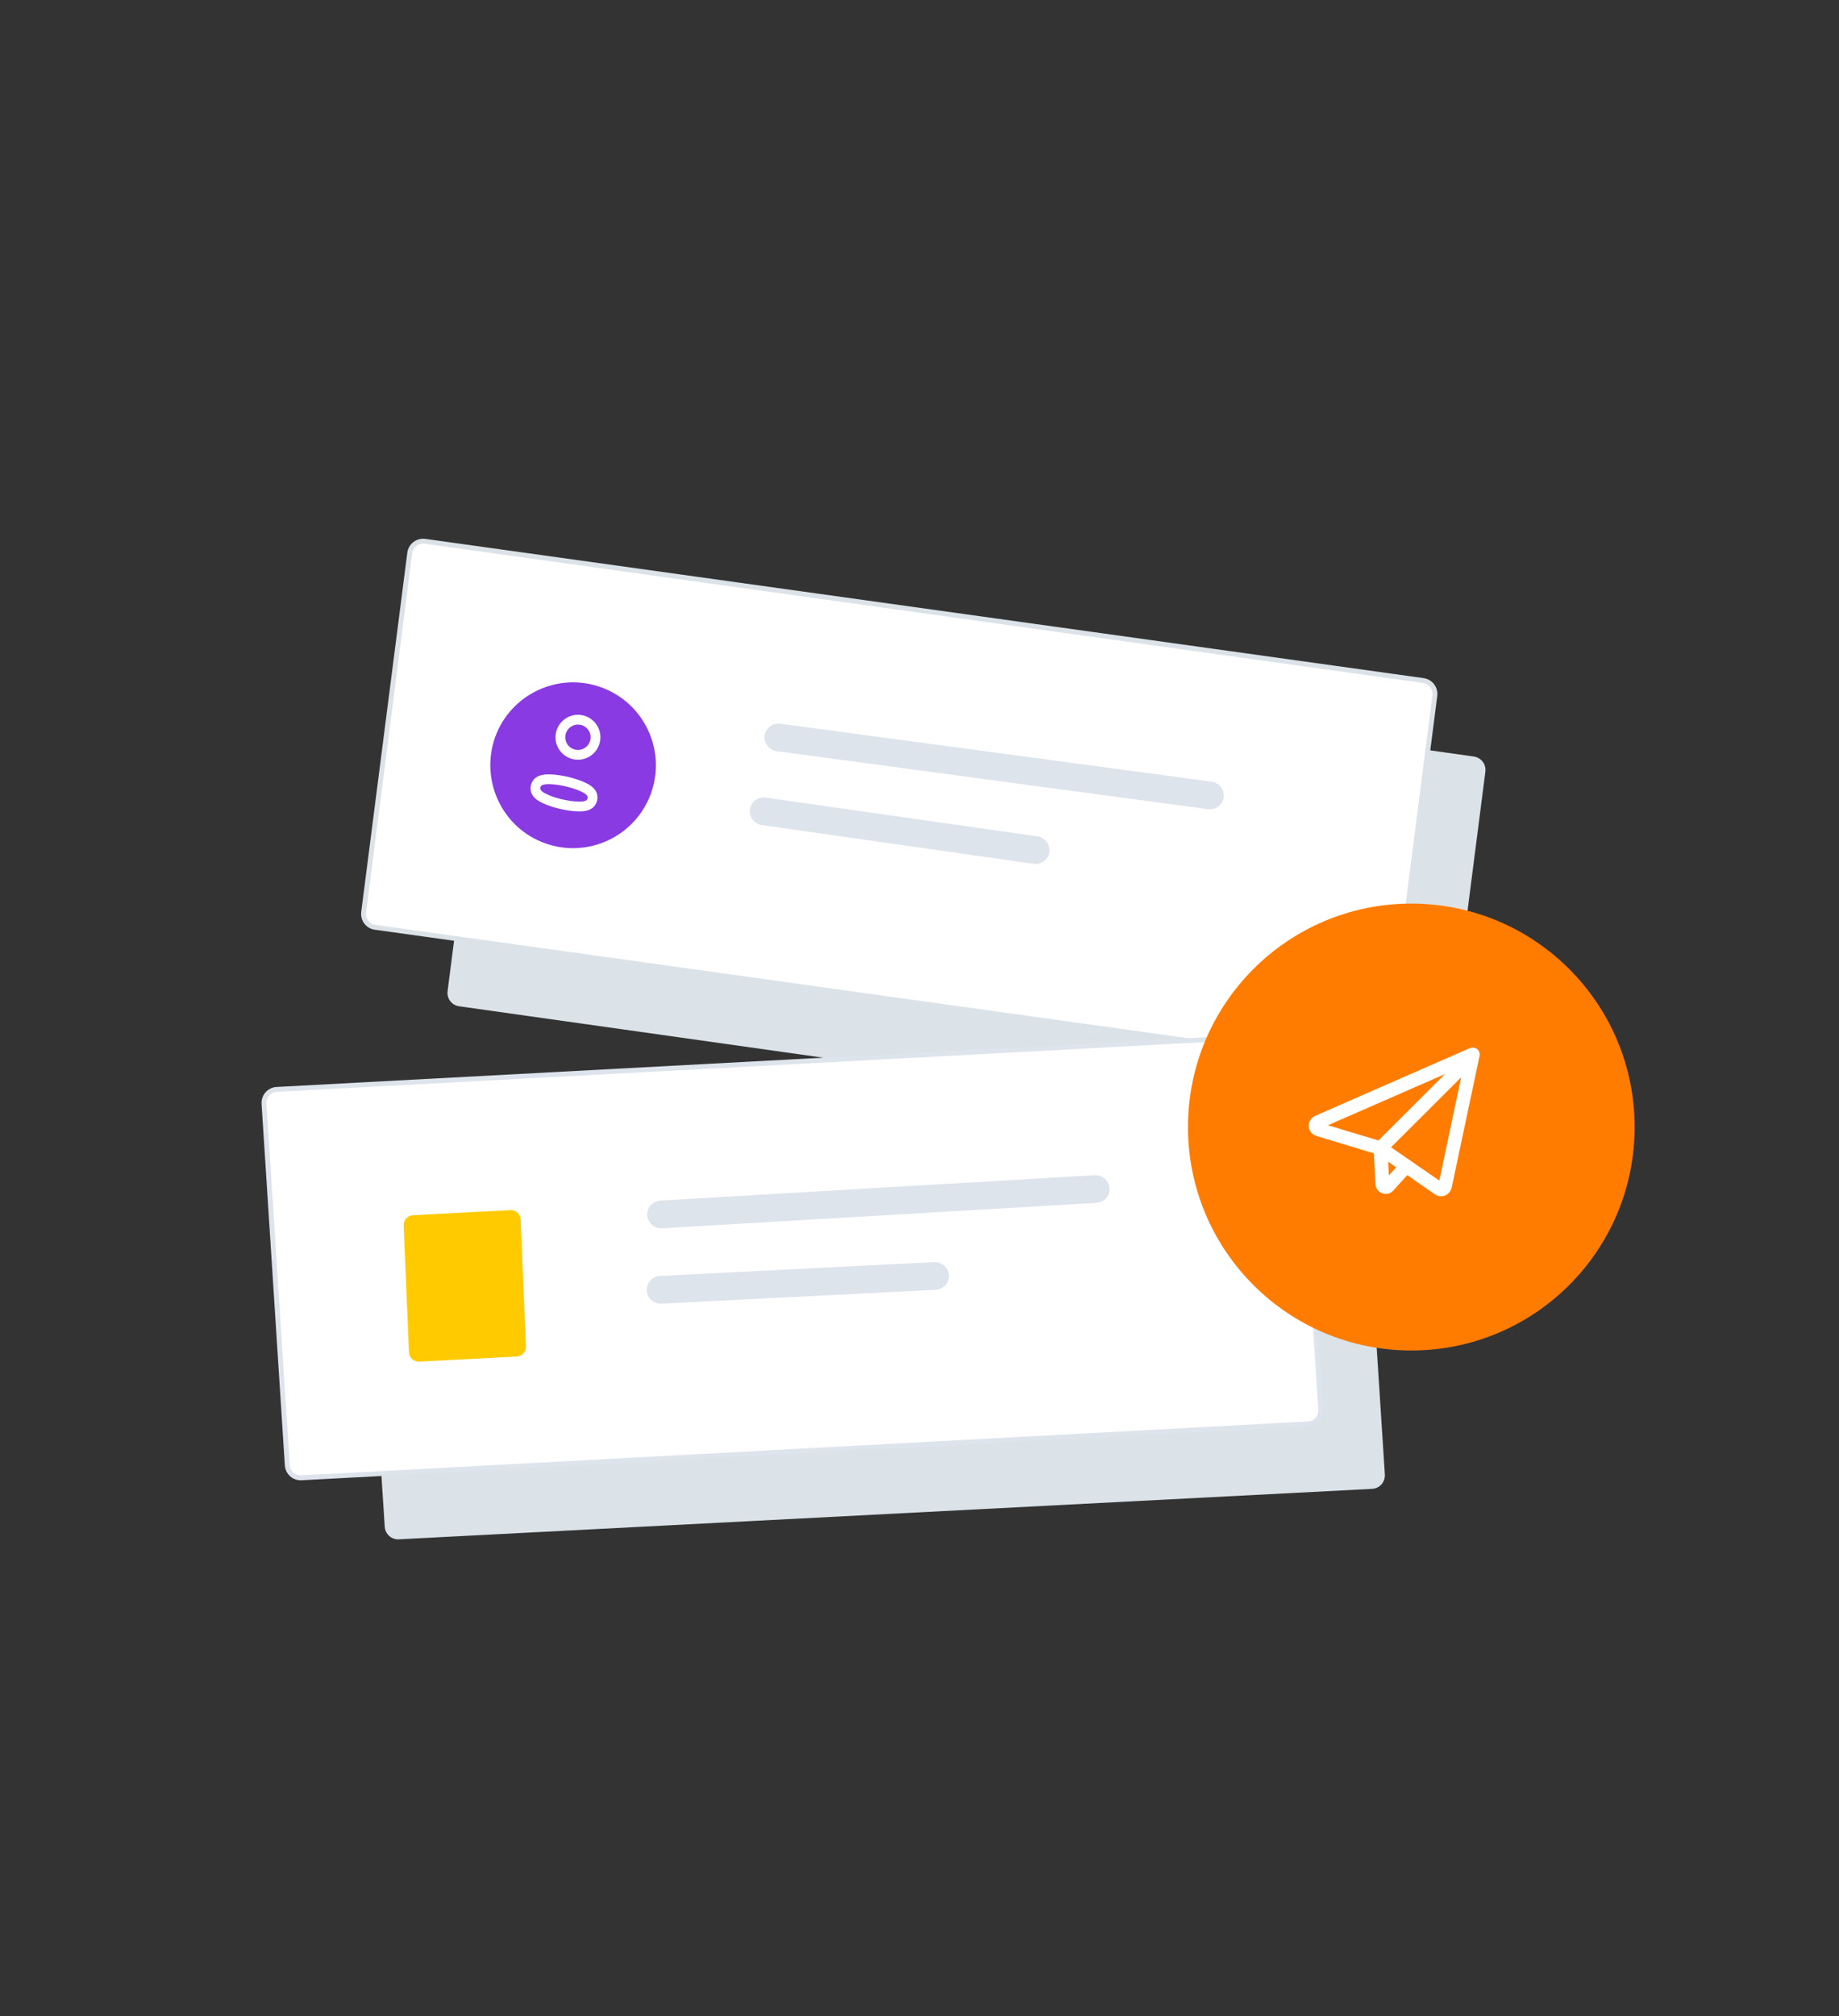 <?xml version="1.0" encoding="UTF-8"?>
<svg width="188px" height="206px" viewBox="0 0 188 206" version="1.1" xmlns="http://www.w3.org/2000/svg" xmlns:xlink="http://www.w3.org/1999/xlink">
    <rect x="0" y="0" width="188" height="206" fill="#333333" stroke="none"/>
    <title>6EC8D508-D2F6-47B9-882B-39C89B517EDB</title>
    <g id="💻-Web-Pages" stroke="none" stroke-width="1" fill="none" fill-rule="evenodd">
        <g id="Confirmation" transform="translate(-627, -108)">
            <g id="visuel" transform="translate(628, 109)">
                <g id="card" transform="translate(93.681, 85.021) rotate(20) translate(-93.681, -85.021) translate(19.681, 22.043)">
                    <g id="bg" transform="translate(74, 62.979) rotate(-20) translate(-74, -62.979) translate(11.021, 19.681)" fill-rule="nonzero">
                        <path d="M119.196,60.992 L20.323,73.073 C19.56,73.185 18.865,72.647 18.764,71.884 L13.817,35.224 C13.716,34.461 14.243,33.766 15.006,33.665 L113.879,21.584 C114.641,21.483 115.337,22.01 115.438,22.773 L120.385,59.432 C120.486,60.195 119.959,60.902 119.196,60.992 Z" id="Path-Copy" fill="#DBE3E8" transform="translate(67.101, 47.329) rotate(15) translate(-67.101, -47.329) "></path>
                        <path d="M114.01,52.781 L11.761,65.452 C10.998,65.564 10.303,65.026 10.202,64.263 L5.255,27.603 C5.154,26.841 5.681,26.145 6.444,26.044 L108.693,13.373 C109.455,13.272 110.151,13.8 110.252,14.562 L115.199,51.222 C115.3,51.985 114.773,52.692 114.01,52.781 Z" id="Path-Copy" stroke="#DBE3E8" stroke-width="0.5" fill="#FFFFFF" transform="translate(60.227, 39.414) rotate(15) translate(-60.227, -39.414) "></path>
                        <path d="M74.401,41.869 L46.506,45.239 C45.742,45.328 45.023,44.789 44.911,44.025 C44.821,43.239 45.36,42.542 46.124,42.43 L74.019,39.061 C74.783,38.971 75.502,39.51 75.615,40.274 C75.727,41.038 75.165,41.757 74.401,41.869 Z" id="Path" fill="#DEE4EC" transform="translate(60.265, 42.15) rotate(15) translate(-60.265, -42.15) "></path>
                        <path d="M92.198,34.14 L48.039,39.833 C47.275,39.923 46.556,39.384 46.444,38.62 C46.354,37.834 46.893,37.137 47.657,37.025 L91.816,31.332 C92.58,31.242 93.299,31.781 93.411,32.545 C93.523,33.309 92.962,34.028 92.198,34.14 Z" id="Path-Copy-2" fill="#DEE4EC" transform="translate(69.93, 35.583) rotate(15) translate(-69.93, -35.583) "></path>
                    </g>
                    <g id="picto" transform="translate(28.93, 59.494)">
                        <path d="M8.468,16.937 C13.143,16.937 16.937,13.143 16.937,8.468 C16.937,3.794 13.143,-6.89215655e-15 8.468,-6.89215655e-15 C3.794,-6.89215655e-15 -5.11168278e-13,3.794 -5.11168278e-13,8.468 C0.034,13.143 3.794,16.937 8.468,16.937 Z" id="Path" fill="#893AE3" fill-rule="nonzero"></path>
                        <g id="icon/person" transform="translate(8.437, 8.303) rotate(-7) translate(-8.437, -8.303) translate(5.204, 3.776)" stroke="#FFFFFF" stroke-linecap="round" stroke-linejoin="round">
                            <circle id="Ellipse_736" cx="3.089" cy="1.795" r="1.795"></circle>
                            <path d="M4.7590341e-12,7.652 C-0,7.52 0.029,7.389 0.086,7.27 C0.266,6.911 0.773,6.72 1.194,6.634 C1.498,6.569 1.805,6.526 2.115,6.504 C2.688,6.454 3.265,6.454 3.838,6.504 C4.147,6.526 4.455,6.569 4.759,6.634 C5.179,6.72 5.687,6.893 5.866,7.27 C5.982,7.513 5.982,7.794 5.866,8.037 C5.687,8.414 5.179,8.587 4.759,8.67 C4.456,8.737 4.148,8.782 3.838,8.803 C3.371,8.842 2.903,8.849 2.435,8.824 C2.327,8.824 2.223,8.824 2.115,8.803 C1.806,8.782 1.5,8.737 1.198,8.67 C0.773,8.587 0.27,8.414 0.086,8.037 C0.029,7.916 -0,7.785 4.7590341e-12,7.652 Z" id="Path_33945"></path>
                        </g>
                    </g>
                </g>
                <g id="card" transform="translate(83.937, 130.78) rotate(9) translate(-83.937, -130.78) translate(9.437, 67.78)" fill-rule="nonzero">
                    <g id="bg" transform="translate(74.089, 63.161) rotate(-20) translate(-74.089, -63.161) translate(11.089, 19.661)">
                        <path d="M119.196,60.992 L20.323,73.073 C19.56,73.185 18.865,72.647 18.764,71.884 L13.817,35.224 C13.716,34.461 14.243,33.766 15.006,33.665 L113.879,21.584 C114.641,21.483 115.337,22.01 115.438,22.773 L120.385,59.432 C120.486,60.195 119.959,60.902 119.196,60.992 Z" id="Path-Copy" fill="#DBE3E8" transform="translate(67.101, 47.329) rotate(15) translate(-67.101, -47.329) "></path>
                        <path d="M114.01,52.781 L11.761,65.452 C10.998,65.564 10.303,65.026 10.202,64.263 L5.255,27.603 C5.154,26.841 5.681,26.145 6.444,26.044 L108.693,13.373 C109.455,13.272 110.151,13.8 110.252,14.562 L115.199,51.222 C115.3,51.985 114.773,52.692 114.01,52.781 Z" id="Path-Copy" stroke="#DEE4EC" stroke-width="0.5" fill="#FFFFFF" transform="translate(60.227, 39.414) rotate(15) translate(-60.227, -39.414) "></path>
                        <path d="M74.401,41.869 L46.506,45.239 C45.742,45.328 45.023,44.789 44.911,44.025 C44.821,43.239 45.36,42.542 46.124,42.43 L74.019,39.061 C74.783,38.971 75.502,39.51 75.615,40.274 C75.727,41.038 75.165,41.757 74.401,41.869 Z" id="Path" fill="#DEE4EC" transform="translate(60.265, 42.15) rotate(15) translate(-60.265, -42.15) "></path>
                        <path d="M92.198,34.14 L48.039,39.833 C47.275,39.923 46.556,39.384 46.444,38.62 C46.354,37.834 46.893,37.137 47.657,37.025 L91.816,31.332 C92.58,31.242 93.299,31.781 93.411,32.545 C93.523,33.309 92.962,34.028 92.198,34.14 Z" id="Path-Copy-2" fill="#DEE4EC" transform="translate(69.93, 35.583) rotate(15) translate(-69.93, -35.583) "></path>
                    </g>
                    <g id="picto" transform="translate(23.93, 54.494)" fill="#FFCB00">
                        <path d="M15.265,22.831 L22.319,15.777 C22.706,15.389 22.71,14.761 22.326,14.37 L13.25,5.101 C12.863,4.707 12.23,4.7 11.836,5.086 C11.833,5.089 11.831,5.091 11.828,5.094 L4.774,12.148 C4.387,12.535 4.383,13.163 4.767,13.554 L13.843,22.823 C14.23,23.218 14.863,23.224 15.257,22.838 C15.26,22.835 15.262,22.833 15.265,22.831 Z" id="Path" transform="translate(13.546, 13.962) rotate(33) translate(-13.546, -13.962) "></path>
                    </g>
                </g>
                <g id="circle" transform="translate(120.447, 91.319)">
                    <circle id="Oval" fill="#FF7C00" cx="22.83" cy="22.83" r="22.83"></circle>
                    <path d="M19.419,28.667 C19.437,28.99 19.652,29.26 19.94,29.367 C20.03,29.403 20.119,29.421 20.209,29.421 C20.424,29.421 20.64,29.331 20.802,29.152 L22.381,27.411 L25.398,29.511 C25.541,29.601 25.703,29.655 25.882,29.655 C26.277,29.655 26.618,29.367 26.708,28.99 L29.563,15.508 C29.599,15.346 29.545,15.166 29.401,15.059 C29.275,14.951 29.096,14.933 28.934,14.987 L13.1,21.917 C12.776,22.06 12.579,22.384 12.597,22.743 C12.615,23.102 12.848,23.389 13.189,23.497 L19.24,25.328 L19.419,28.667 Z M20.317,28.38 L20.191,25.884 L21.663,26.908 L20.317,28.38 Z M25.864,28.721 L20.371,24.933 L28.342,16.98 L25.864,28.721 Z M27.39,16.657 L19.545,24.484 L13.584,22.689 L27.39,16.657 Z" id="Shape" stroke="#FFFFFF" stroke-width="0.5" fill="#FFFFFF" fill-rule="nonzero"></path>
                </g>
            </g>
        </g>
    </g>
</svg>